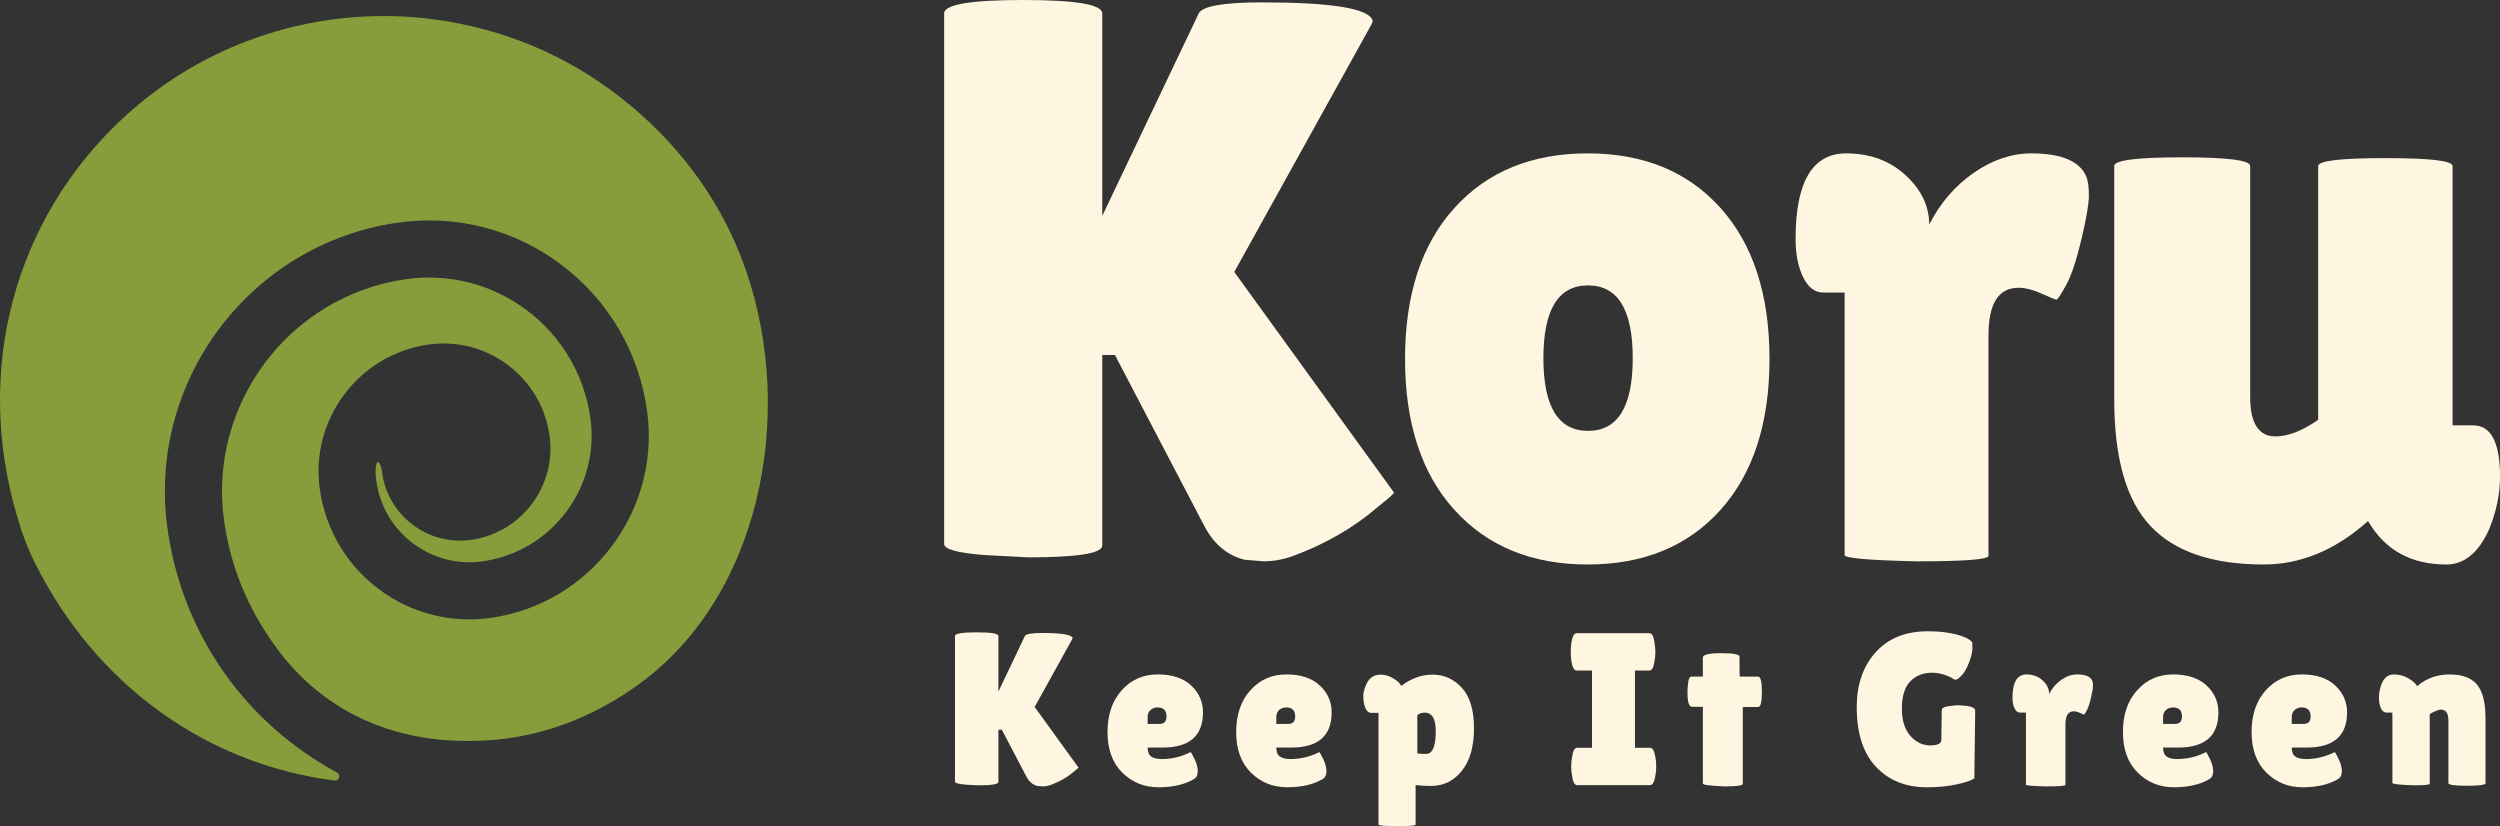 <?xml version="1.0" encoding="UTF-8"?>
<svg id="Layer_1" xmlns="http://www.w3.org/2000/svg" viewBox="0 0 1258.89 415.99">
  <rect x="0" y="0" width="1258.89" height="415.99" fill="#333333" stroke="none"/>
  <defs>
    <style>
      .cls-1 {
        fill: #879c3b;
      }

      .cls-2 {
        fill: #fef6e0;
      }
    </style>
  </defs>
  <path class="cls-1" d="M370.42,122.78c-24.13-55.34-69.32-82.68-82.2-89.92-40.12-22.54-77.88-24.78-94.9-24.78-49.51,0-99.01,18.84-136.7,56.53C4.77,116.46-14,192.58,10.92,267.36c1.81,5.43,4,10.75,6.55,15.87,31.18,62.64,87.46,101.7,150.94,109.81,2.37.3,3.4-2.88,1.3-4.02-7.21-3.89-14.18-8.33-20.86-13.34-35.44-26.59-58.35-65.46-64.5-109.46-10.37-74.15,41.45-143.25,115.53-154.04,29.49-4.29,58.83,3.17,82.62,21.01,23.79,17.85,39.17,43.95,43.31,73.48,7.03,50.27-28.1,97.11-78.32,104.42-20.25,2.94-40.4-2.18-56.73-14.43-16.34-12.26-26.9-30.17-29.74-50.45-4.89-34.98,19.56-67.58,54.51-72.67,14.34-2.08,28.6,1.54,40.16,10.22,11.57,8.68,19.04,21.36,21.05,35.71,3.52,25.2-14.09,48.68-39.27,52.35-10.55,1.53-21.05-1.14-29.56-7.52-8.51-6.39-14.02-15.72-15.49-26.28-1.23-8.76-4.4-6.38-2.92,4.21,1.77,12.64,8.34,23.8,18.51,31.43,10.16,7.62,22.71,10.81,35.32,8.97,34.61-5.04,58.82-37.33,53.98-71.97-3.06-21.9-14.46-41.24-32.08-54.46-17.61-13.21-39.36-18.74-61.21-15.56-58.46,8.51-99.37,63.06-91.18,121.59,2.71,19.39,9.36,37.57,19.41,53.65,4.81,7.7,14.96,23.65,33.87,36.79,31.11,21.61,64.47,20.76,76.51,20.29,44.03-1.74,75.32-24.71,87.39-34.96,58.3-49.52,71.25-144.49,40.4-215.23Z"/>
  <g>
    <path class="cls-2" d="M555.05,274.69c0,3.98-12.48,5.97-37.42,5.97l-22.29-1.19c-13.27-1.06-19.91-2.92-19.91-5.57V6.77c0-4.51,13.27-6.77,39.81-6.77s39.81,2.26,39.81,6.77v101.92l48.57-101.92c1.85-3.71,12.47-5.57,31.85-5.57,35.29,0,53.88,3.05,55.73,9.16,0,.54-.14,1.06-.4,1.59l-69.27,125,80.42,111.07c0,.53-2.53,2.79-7.56,6.77-12.21,10.62-26.54,18.98-43,25.08-5.04,1.85-10.09,2.79-15.13,2.79l-9.55-.8c-8.5-2.12-15.13-7.56-19.91-16.32l-45.38-86.79h-6.37v95.94Z"/>
    <path class="cls-2" d="M732.4,256.78c-16.59-18.31-24.88-43.65-24.88-76.04s8.29-57.73,24.88-76.04c16.58-18.31,38.95-27.47,67.08-27.47s50.42,9.16,66.88,27.47c16.45,18.31,24.68,43.66,24.68,76.04s-8.23,57.73-24.68,76.04c-16.46,18.31-38.75,27.47-66.88,27.47s-50.5-9.16-67.08-27.47ZM799.68,143.72c-15,0-22.49,12.21-22.49,36.63s7.5,36.62,22.49,36.62,22.49-12.2,22.49-36.62-7.5-36.63-22.49-36.63Z"/>
    <path class="cls-2" d="M1001.32,279.87c0,1.85-12.08,2.79-36.23,2.79-24.15-.54-36.23-1.59-36.23-3.18v-132.17h-10.75c-4.25,0-7.63-2.59-10.15-7.76-2.53-5.18-3.78-11.61-3.78-19.31,0-28.66,8.49-43,25.48-43,11.94,0,21.9,3.65,29.86,10.95,7.96,7.3,11.94,15.59,11.94,24.88,5.57-10.88,13.07-19.57,22.49-26.08,9.42-6.5,19.04-9.75,28.86-9.75,15.39,0,24.68,3.98,27.87,11.94.8,2.13,1.19,5.24,1.19,9.36s-1.26,11.48-3.78,22.09c-2.53,10.62-5.11,18.31-7.76,23.09-2.66,4.78-4.25,7.17-4.78,7.17s-2.99-1-7.37-2.99c-4.38-1.99-8.3-2.99-11.74-2.99-10.09,0-15.13,7.96-15.13,23.89v111.07Z"/>
    <path class="cls-2" d="M1064.61,83.6c0-2.92,11.41-4.38,34.24-4.38s34.24,1.46,34.24,4.38v116.25c0,13.27,4.24,19.9,12.74,19.9,6.37,0,13.54-2.79,21.5-8.36v-127.79c0-2.65,11.28-3.98,33.84-3.98s33.84,1.33,33.84,3.98v130.58h10.35c9.02,0,13.54,8.63,13.54,25.88,0,8.76-1.86,17.65-5.57,26.67-5.31,11.68-12.48,17.52-21.5,17.52-17.78,0-30.92-7.3-39.41-21.9l-.4.4c-16.19,14.33-33.58,21.5-52.15,21.5-25.75,0-44.72-6.43-56.93-19.31-12.21-12.87-18.31-34.17-18.31-63.9v-117.44Z"/>
  </g>
  <g>
    <path class="cls-2" d="M502.74,393.81c0,1.09-3.42,1.64-10.27,1.64l-6.12-.33c-3.64-.29-5.46-.8-5.46-1.53v-73.31c0-1.24,3.64-1.86,10.93-1.86s10.93.62,10.93,1.86v27.97l13.33-27.97c.51-1.02,3.42-1.53,8.74-1.53,9.69,0,14.79.84,15.3,2.51,0,.15-.04.29-.11.44l-19.01,34.31,22.07,30.48c0,.15-.69.76-2.08,1.86-3.35,2.91-7.28,5.21-11.8,6.88-1.38.51-2.77.76-4.15.76l-2.62-.22c-2.33-.58-4.15-2.08-5.46-4.48l-12.46-23.82h-1.75v26.33Z"/>
    <path class="cls-2" d="M601.07,392.39c-4.59,2.7-10.49,4.04-17.7,4.04s-13.29-2.46-18.25-7.38c-4.95-4.92-7.43-11.73-7.43-20.43s2.38-15.71,7.16-21.03c4.77-5.32,10.8-7.98,18.08-7.98s12.91,1.86,16.88,5.57c3.97,3.71,5.95,8.23,5.95,13.55,0,11.8-6.77,17.7-20.32,17.7h-7.54c0,2.18.6,3.7,1.8,4.53,1.2.84,2.97,1.26,5.3,1.26,5.1,0,9.94-1.16,14.53-3.5.07-.07.4.44.98,1.53,1.75,3.13,2.62,5.77,2.62,7.92s-.69,3.55-2.08,4.21ZM587.41,360.82c0-3.06-1.49-4.59-4.48-4.59-1.38,0-2.57.42-3.55,1.26-.98.84-1.48,2.06-1.48,3.66v3.39h5.9c2.4,0,3.61-1.24,3.61-3.71Z"/>
    <path class="cls-2" d="M665.86,392.39c-4.59,2.7-10.49,4.04-17.7,4.04s-13.29-2.46-18.25-7.38c-4.95-4.92-7.43-11.73-7.43-20.43s2.38-15.71,7.16-21.03c4.77-5.32,10.8-7.98,18.08-7.98s12.91,1.86,16.88,5.57c3.97,3.71,5.96,8.23,5.96,13.55,0,11.8-6.78,17.7-20.32,17.7h-7.54c0,2.18.6,3.7,1.8,4.53,1.2.84,2.97,1.26,5.3,1.26,5.1,0,9.94-1.16,14.53-3.5.07-.07.4.44.98,1.53,1.75,3.13,2.62,5.77,2.62,7.92s-.69,3.55-2.08,4.21ZM652.2,360.82c0-3.06-1.49-4.59-4.48-4.59-1.38,0-2.57.42-3.55,1.26-.98.84-1.48,2.06-1.48,3.66v3.39h5.9c2.4,0,3.61-1.24,3.61-3.71Z"/>
    <path class="cls-2" d="M712.84,415.23c0,.51-3.11.77-9.34.77s-9.34-.26-9.34-.77v-56.27h-3.71c-1.75,0-2.95-1.6-3.61-4.81-.22-1.02-.33-2.33-.33-3.93s.51-3.5,1.53-5.68c1.46-3.2,3.79-4.81,6.99-4.81,2.11,0,4.06.49,5.85,1.47,1.78.98,3.02,1.89,3.71,2.73.69.84,1.04,1.33,1.04,1.47,4.88-3.79,10.16-5.68,15.84-5.68s10.56,2.2,14.64,6.61c4.08,4.41,6.12,11.22,6.12,20.43s-2.04,16.35-6.12,21.42c-4.08,5.06-9.25,7.59-15.51,7.59-2.84,0-5.43-.15-7.76-.44v19.88ZM717.32,358.85c-1.24,0-2.44.4-3.61,1.2v19.34c1.24.15,2.24.22,3,.22h1.8c2.99-.29,4.48-4.11,4.48-11.47,0-6.19-1.89-9.29-5.68-9.29Z"/>
    <path class="cls-2" d="M801.67,376.55v-38.9h-7.76c-1.24,0-2.11-1.57-2.62-4.7-.22-1.53-.33-3.09-.33-4.7s.11-3.17.33-4.7c.51-3.13,1.38-4.7,2.62-4.7h36.71c1.24,0,2.08,1.57,2.51,4.7.29,1.53.44,3.1.44,4.7s-.15,3.17-.44,4.7c-.44,3.13-1.28,4.7-2.51,4.7h-7.32v38.9h7.65c1.24,0,2.11,1.57,2.62,4.7.29,1.53.44,3.1.44,4.7s-.15,3.17-.44,4.7c-.51,3.13-1.38,4.7-2.62,4.7h-36.82c-1.24,0-2.08-1.57-2.51-4.7-.29-1.53-.44-3.09-.44-4.7s.14-3.17.44-4.7c.44-3.13,1.27-4.7,2.51-4.7h7.54Z"/>
    <path class="cls-2" d="M877.6,394.69c0,.87-3.06,1.31-9.18,1.31-7.28-.29-10.93-.76-10.93-1.42v-38.68h-5.57c-1.46,0-2.18-2.51-2.18-7.54,0-1.31.13-2.91.38-4.81.25-1.89.78-2.84,1.58-2.84h5.79v-9.61c0-1.46,3.08-2.19,9.23-2.19s9.23.58,9.23,1.75v6.99l.11,3.06h9.29c1.24,0,1.86,2.55,1.86,7.65s-.62,7.65-1.86,7.65h-7.76v38.68Z"/>
    <path class="cls-2" d="M977.57,372.51l.22-14.86c0-1.02,1.05-1.69,3.17-2.02,2.11-.33,3.86-.49,5.25-.49l4.26.33c2.77.44,4.15,1.2,4.15,2.29l-.44,34.2c-1.46,1.02-4.39,2.02-8.79,3-4.41.98-9.45,1.48-15.13,1.48-10.56,0-19.08-3.42-25.57-10.27-6.48-6.85-9.72-16.9-9.72-30.16,0-11.29,3.17-20.47,9.51-27.53,6.34-7.06,15.11-10.6,26.33-10.6,5.1,0,9.71.49,13.82,1.48,4.11.98,6.94,2.31,8.47,3.99.07.58.11,1.68.11,3.28s-.55,3.88-1.64,6.83c-1.09,2.95-2.33,5.15-3.71,6.61-1.38,1.46-2.39,2.19-3,2.19s-1.28-.27-1.97-.82c-.69-.55-2.06-1.13-4.1-1.75-2.04-.62-4.01-.93-5.9-.93-4.52,0-8.18,1.46-10.98,4.37-2.8,2.91-4.21,7.43-4.21,13.55s1.44,10.76,4.32,13.93c2.88,3.17,6.19,4.75,9.94,4.75s5.63-.95,5.63-2.84Z"/>
    <path class="cls-2" d="M1040.06,395.23c0,.51-3.32.76-9.94.76-6.63-.15-9.94-.44-9.94-.87v-36.27h-2.95c-1.17,0-2.09-.71-2.79-2.13-.69-1.42-1.04-3.19-1.04-5.3,0-7.87,2.33-11.8,6.99-11.8,3.28,0,6.01,1,8.19,3,2.19,2,3.28,4.28,3.28,6.83,1.53-2.99,3.59-5.37,6.17-7.16,2.58-1.78,5.23-2.68,7.92-2.68,4.22,0,6.77,1.09,7.65,3.28.22.58.33,1.44.33,2.57s-.35,3.15-1.04,6.06c-.69,2.91-1.4,5.03-2.13,6.34-.73,1.31-1.17,1.97-1.31,1.97s-.82-.27-2.02-.82c-1.2-.55-2.28-.82-3.22-.82-2.77,0-4.15,2.19-4.15,6.56v30.48Z"/>
    <path class="cls-2" d="M1112.39,392.39c-4.59,2.7-10.49,4.04-17.7,4.04s-13.29-2.46-18.25-7.38c-4.95-4.92-7.43-11.73-7.43-20.43s2.38-15.71,7.16-21.03c4.77-5.32,10.8-7.98,18.08-7.98s12.91,1.86,16.88,5.57c3.97,3.71,5.96,8.23,5.96,13.55,0,11.8-6.77,17.7-20.32,17.7h-7.54c0,2.18.6,3.7,1.8,4.53,1.2.84,2.97,1.26,5.3,1.26,5.1,0,9.94-1.16,14.53-3.5.07-.07.4.44.98,1.53,1.75,3.13,2.62,5.77,2.62,7.92s-.69,3.55-2.08,4.21ZM1098.74,360.82c0-3.06-1.49-4.59-4.48-4.59-1.38,0-2.57.42-3.55,1.26-.98.84-1.47,2.06-1.47,3.66v3.39h5.9c2.4,0,3.61-1.24,3.61-3.71Z"/>
    <path class="cls-2" d="M1177.18,392.39c-4.59,2.7-10.49,4.04-17.7,4.04s-13.29-2.46-18.25-7.38c-4.95-4.92-7.43-11.73-7.43-20.43s2.38-15.71,7.16-21.03c4.77-5.32,10.8-7.98,18.08-7.98s12.91,1.86,16.88,5.57c3.97,3.71,5.96,8.23,5.96,13.55,0,11.8-6.77,17.7-20.32,17.7h-7.54c0,2.18.6,3.7,1.8,4.53,1.2.84,2.97,1.26,5.3,1.26,5.1,0,9.94-1.16,14.53-3.5.07-.07.4.44.98,1.53,1.75,3.13,2.62,5.77,2.62,7.92s-.69,3.55-2.08,4.21ZM1163.53,360.82c0-3.06-1.49-4.59-4.48-4.59-1.38,0-2.57.42-3.55,1.26-.98.84-1.47,2.06-1.47,3.66v3.39h5.9c2.4,0,3.61-1.24,3.61-3.71Z"/>
    <path class="cls-2" d="M1223.51,394.69c0,.51-2.62.76-7.87.76-7.28-.22-10.93-.62-10.93-1.2v-35.4h-2.84c-1.89,0-3.13-1.6-3.71-4.81-.15-.95-.22-1.89-.22-2.84,0-2.26.44-4.52,1.31-6.77,1.31-3.2,3.35-4.81,6.12-4.81s5.24.66,7.43,1.97c2.19,1.31,3.64,2.62,4.37,3.93,4.59-3.93,10.05-5.9,16.39-5.9s10.93,1.71,13.77,5.13c2.84,3.42,4.26,9.03,4.26,16.83v32.78c0,.87-3.11,1.31-9.34,1.31s-9.34-.44-9.34-1.31v-31.58c0-3.64-1.28-5.46-3.82-5.46-.73,0-1.75.31-3.06.93-1.31.62-2.15,1.08-2.51,1.37v35.07Z"/>
  </g>
</svg>